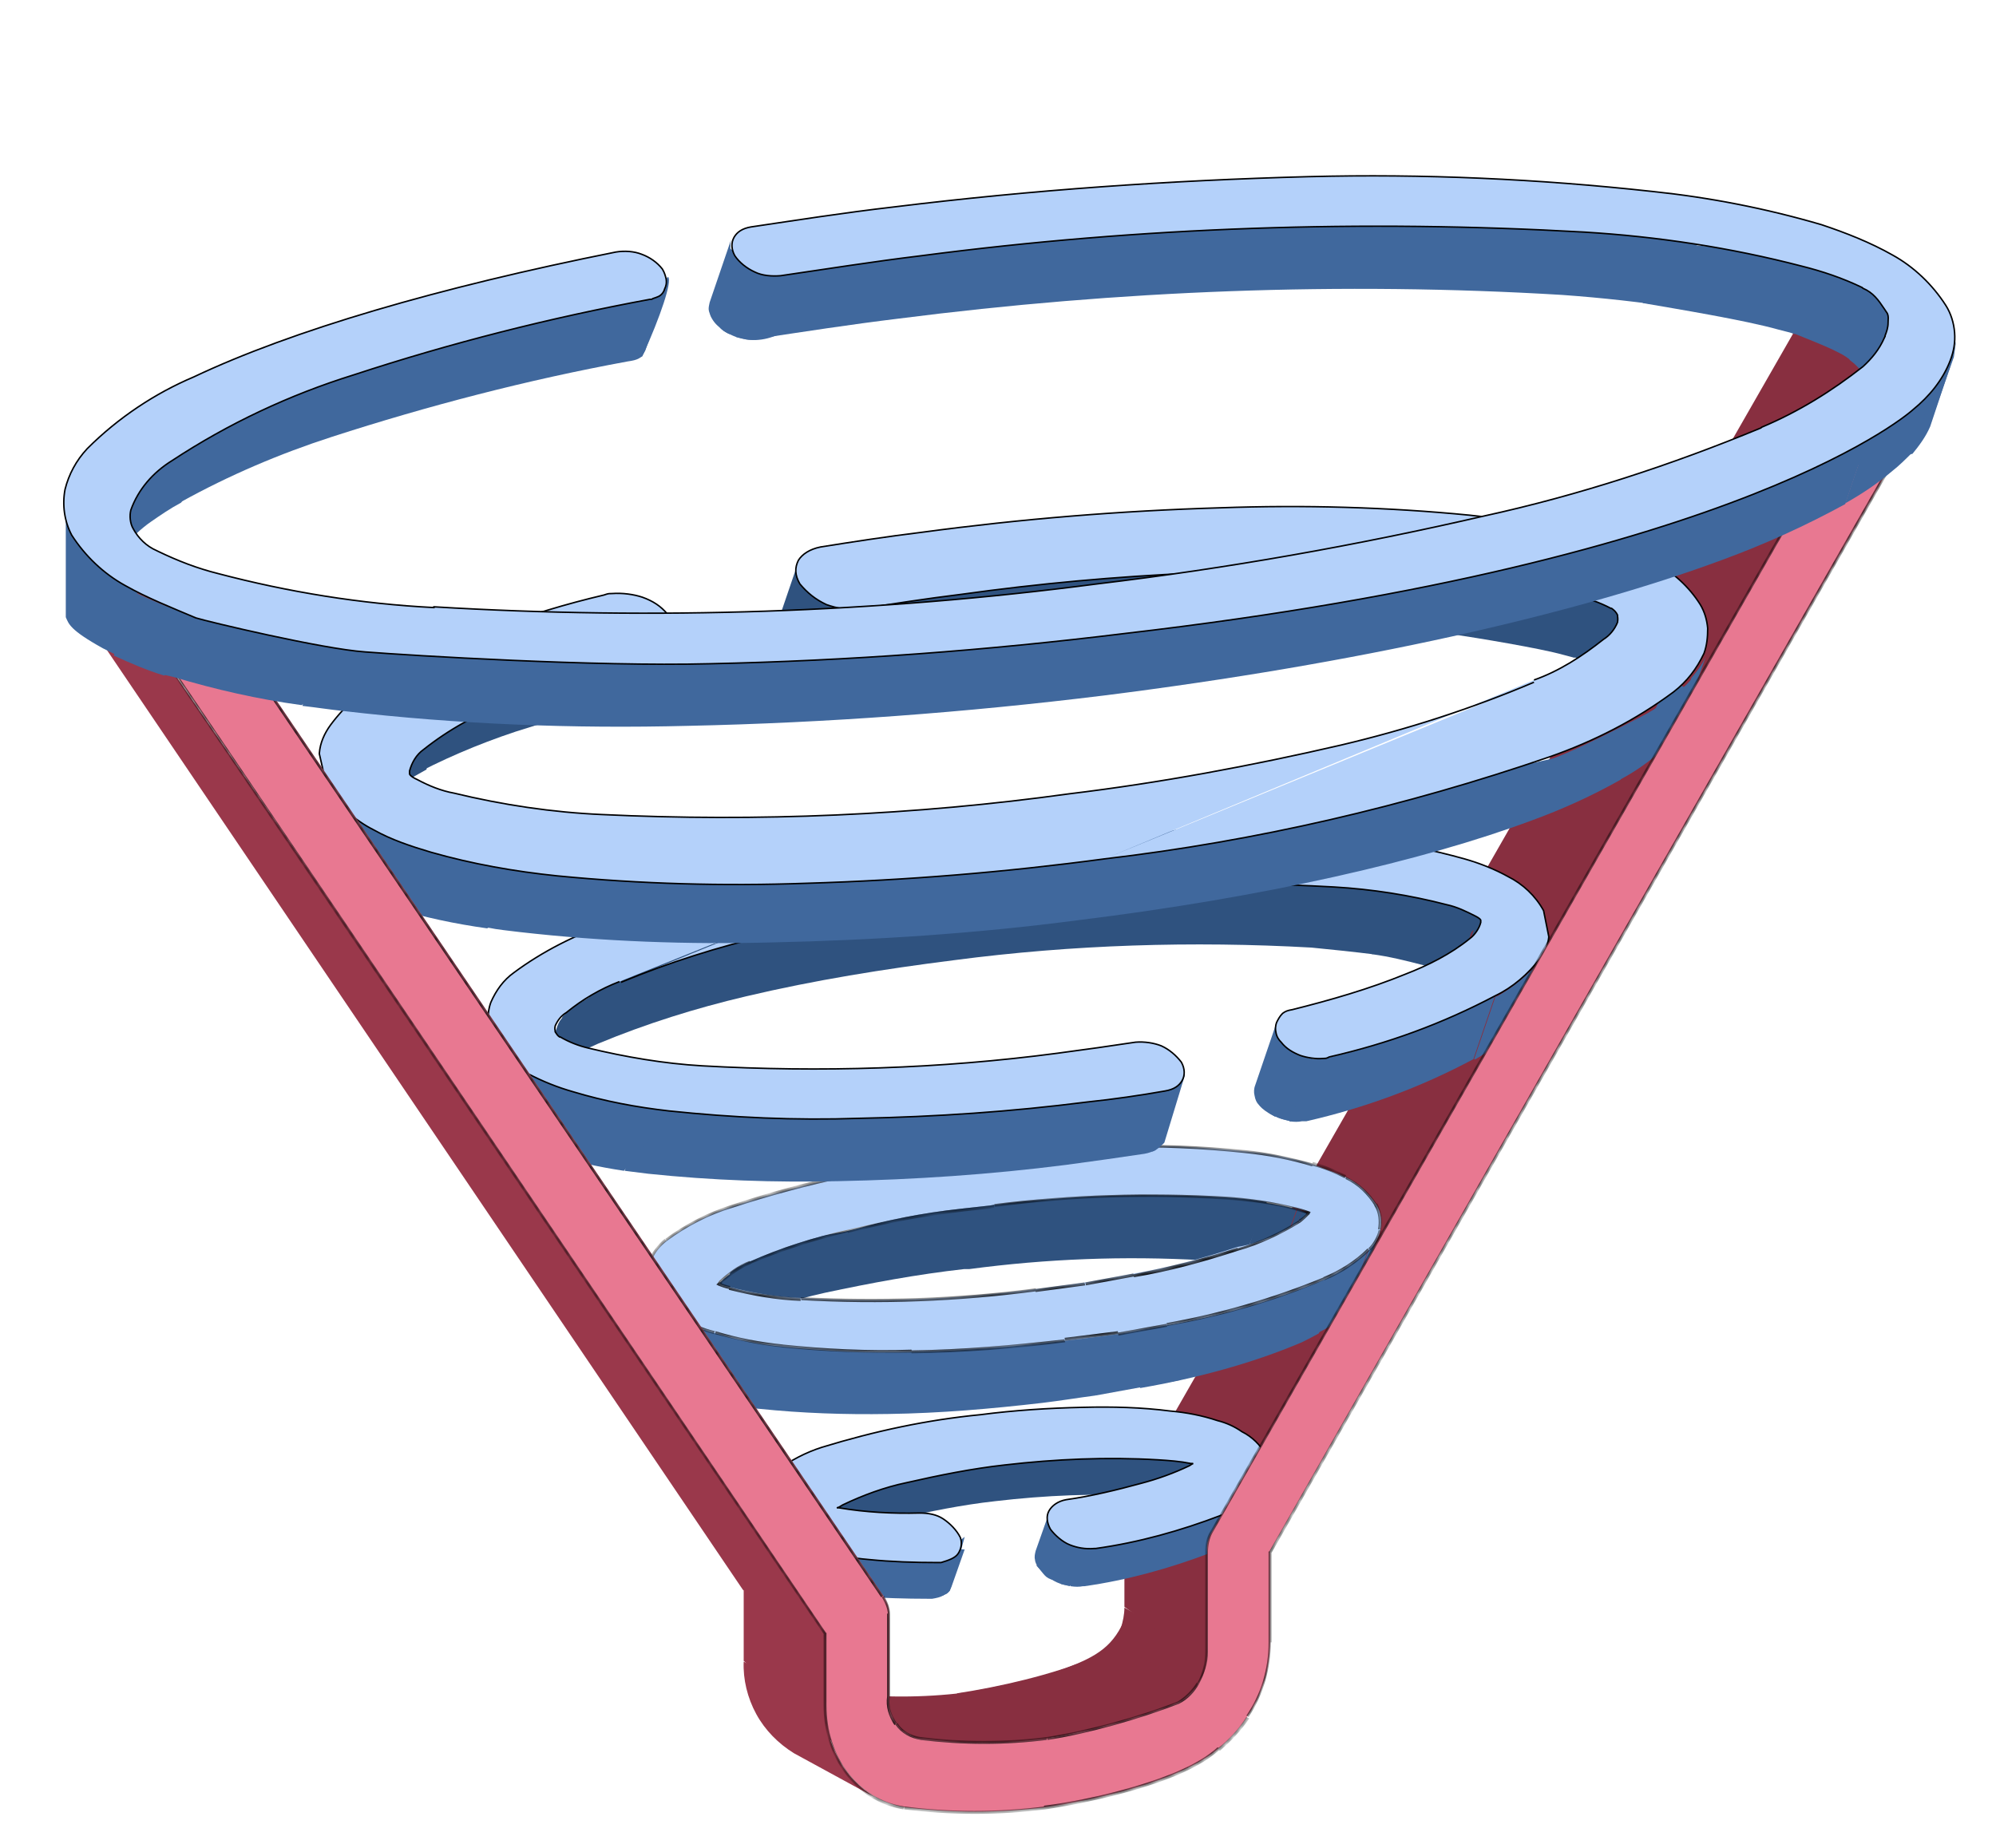 <svg version="1.1" id="Слой_1" xmlns="http://www.w3.org/2000/svg" x="0" y="0" viewBox="0 0 270 250" xml:space="preserve" enable-background="new 0 0 270 250"><style>.st0{fill:#904a5a}.st1{fill:#743c49}.st2{fill:#882f40}.st3{fill:#824351}.st4{fill:#874654}.st5{fill:#8b4857}.st6{fill:#944d5d}.st7{fill:#994f60}.st9{fill:#7d414e}.st10{fill:#40689d}.st11{fill:#2f527f}.st12{fill:#687991}.st13{fill:#65758c}.st15{fill:#5e6d82}.st16{fill:#b4d1fa;stroke:#000;stroke-width:.2}.st20{fill:#9a384b}</style><path class="st0" d="M259.1 48.8l-11-6 11 6z"/><path class="st1" d="M160.7 239.2l-11-6-1.9-8.6 11 6 1.9 8.6z"/><path class="st2" d="M158.9 230.6l-11-6h.2l11 6h-.2m.1-.1l-11-6c.3-.1.6-.3.8-.5l11.1 6c-.2.2-.5.4-.9.5m.9-.5l-11-6c.2-.1.4-.3.6-.5l11 6c-.1.2-.4.4-.6.5z"/><path class="st2" d="M160.5 229.5l-11-6 .6-.6 11 6.1-.6.6"/><path class="st2" d="M153.4 237.2l-10.9-10.9c4.7-1.7 7.4-2.8 9.2-6.3l14.3 5.1c0 .3-12.4 11.9-12.6 12.1z"/><path class="st2" d="M161.7 228.2l-11-6c.2-.3.3-.5.5-.8l11 6c-.2.3-.4.6-.5.8z"/><path class="st2" d="M162.1 227.4l-11-6c.2-.3.3-.7.5-1l11 6c-.1.3-.3.7-.5 1zm.5-1.1l-11-6c.3-.9.5-1.9.5-2.8l11 6c0 .9-.2 2-.5 2.8z"/><path class="st3" d="M253.1 50.8l-11.1-6 .2-.4 11.1 5.9c-.1.1-.1.3-.2.5"/><path class="st4" d="M253.3 50.3l-11-5.9c.1-.1.2-.3.3-.4l11 6-.3.3"/><path class="st5" d="M253.7 50l-11-6c.1-.1.2-.3.4-.4l11.1 6-.5.4"/><path class="st0" d="M254.1 49.5l-11.1-6 .5-.4 11 6-.4.4"/><path class="st6" d="M254.5 49.1l-11-6c.2-.2.4-.3.7-.4l11 6c-.2.2-.5.3-.7.4z"/><path class="st7" d="M255.3 48.7l-11-6c.4-.2.8-.3 1.4-.4.5-.1 1-.1 1.6 0l11 6c-.5-.1-1-.1-1.6 0-.6.1-1 .3-1.4.4z"/><path class="st6" d="M258.2 48.4l-11-6c.2.1.5.1.7.2l11.1 6c-.3 0-.5-.1-.8-.2"/><path class="st0" d="M258.9 48.7l-11-6.1 11 6.1"/><path class="st1" d="M260.4 55.1l-11-6-7.3-4.3 11 6 7.3 4.3z"/><path d="M259.1 48.8c.5.3.9.7 1.3 1.3.3.5.5 1 .7 1.7.1.6.1 1.2 0 1.8s-.3 1.2-.7 1.7l-7.2-4.3c.3-.6.8-1.2 1.5-1.6.6-.4 1.4-.7 2.1-.8.6-.3 1.5-.2 2.3.2z" fill="#cb697f"/><path class="st2" d="M163.8 225.7l-11.7-8.3V204l12.2 4.5-.5 17.2zm.1-18.1l-11-6 89.9-156.9c4.9.7 7.1 2.2 10.6 6.5l-89.5 156.4z"/><path class="st2" d="M163.1 210l-11-6c0-.6.1-1.4.3-2l11 6c-.1.8-.3 1.4-.3 2z"/><path class="st9" d="M163.5 208.1l-11-6 .3-.6 11 6-.3.6z"/><path class="st3" d="M163.8 207.5l-11.1-6 11.2 5.8"/><path class="st10" d="M171.8 200l-1.8 5.1-.1.3 1.8-5.1v-.3"/><path class="st10" d="M171.7 200.3l-1.8 5.1c-.2.5-.5.9-.8 1.4l1.8-5.1c.3-.5.6-1 .8-1.4zm-.8 1.2l-1.8 5.1-.3.3c-.7.6-1.6 1.3-2.4 1.7l1.8-5.1c.8-.5 1.7-1 2.4-1.7l.3-.3"/><path class="st10" d="M168.2 203.6l-1.8 5.1c-.8.5-1.8.9-2.7 1.4-5.5 2.1-11.3 3.7-17 4.5h-.2c-.5.1-1 .1-1.7 0l1.8-6.3c.5.1 1.8.5 2.3.4l-.5.7c5.9-.8 11.6-2.3 17-4.5 1-.3 1.9-.7 2.8-1.3z"/><path class="st10" d="M146.5 209.5l-1.8 5.1-1.2-.3 1.9-5.1c.4.1.8.2 1.1.3"/><path class="st10" d="M145.5 209.2l3.5 4.9c-5.1 1.2-6.9 0-8.6-2.3l4.2-3c.1.2.5.3.9.4z"/><path class="st10" d="M146.6 210.7l-4 3.1c-1.3-.3-1.3-.8-2.4-2l3.2-3.6c.3.2 1.7 1 2 1.3"/><path class="st10" d="M144.9 208.4l-3.1 5c-.5-.4-.9-.8-1.4-1.4-.2-.3-.4-.7-.4-1-.1-.4 0-.8.1-1.2l1.8-5.1c-.1.4.2.5.2.8.1.4.3.8.5 1.2.4.5 1.7 1.3 2.3 1.7z"/><path class="st11" d="M161.4 197.9l-1.8 5.1-1.2-.2 1.8-5.1 1.2.2z"/><path class="st11" d="M161.7 197.4l-3.2 5.3c-.9-.1-2.1-.3-3.3-.3-6.9-.4-13.8-.1-20.6.7-4.5.5-8.9 1.4-13.3 2.4-2.9.6-5.8 1.7-8.5 2.9v-5.3c2.7-1.4 7.3-2.6 10.2-3.2 4.4-1 8.7-2.3 13.2-2.8 6.8-.9 13.7-1.3 20.6-.8 1.3 0 2.4.2 3.3.3"/><path class="st12" d="M114 203.6l-1.8 5.1 1.8-5.1"/><path class="st10" d="M130.5 209.6l-1.8 5.1c-.5 1.2-.9.9-1.2 1.2v-6.7c.3-.2 2.9.6 3 .4z"/><path class="st10" d="M130.5 207.9l-2 7.3c-1.5 1.7-5.2.4-5.4.5l4.1-5.8c.2 0 3.1-1.7 3.3-2z"/><path class="st10" d="M129.5 210.7l-1.8 5.1c-.5.3-1 .4-1.6.5h-.6c-3 0-6.1-.1-9.1-.3l-2.6-.4 1.8-5.1 2.6.3c3 .3 6.1.4 9.1.4h.6c.5 0 1.1-.2 1.6-.5z"/><path class="st10" d="M115.6 210.5l-1.8 5c-1.7-.2-3.2-.6-4.8-1.2l1.8-5.1c1.7.5 3.2.8 5 1.2"/><path class="st12" d="M110.6 209.5l-1.8 5.1 1.8-5.1z"/><path class="st13" d="M110.6 209.5l-1.8 5.1c-.9-.3-1.8-.6-2.6-1l1.8-5.1c.8.3 1.7.6 2.6 1"/><path d="M107.9 208.3l-1.8 5.1c-.6-.3-1.3-.6-1.8-1l1.8-5.1c.6.3 1.2.7 1.8 1z" fill="#617187"/><path class="st15" d="M106.2 207.3l-1.8 5.1h-.1c-.8-.6-1.6-1.5-2.1-2.4-.3-.5-.4-1-.4-1.6 0-.5 0-1.2.2-1.7l1.8-5.1c-.2.5-.2 1.2-.2 1.7.1.5.2 1.2.5 1.6.5.9 1.2 1.8 2.1 2.4z"/><path class="st16" d="M132.6 191.4c4.6-.6 9.3-.9 13.9-1 4-.1 7.9 0 11.8.5 2.2.2 4.3.6 6.4 1.3 1.2.3 2.3.8 3.3 1.5 1.4.7 2.5 1.8 3.2 3.1.3.4.4.9.5 1.5s.1 1-.1 1.6c-.3.8-.7 1.6-1.4 2.1-1.5 1.3-3.1 2.3-5 3-5.5 2.1-11.2 3.7-17 4.5h-.2c-1.2.1-2.3-.1-3.3-.5s-2-1.3-2.6-2.1c-.5-.9-.6-1.8-.2-2.5.4-.7 1.2-1.3 2.3-1.5 3.5-.5 6.8-1.3 10.1-2.2 2.3-.6 4.5-1.4 6.6-2.4l.3-.2.2-.1h-.3c-1.5-.3-2.9-.4-4.5-.5-6.9-.4-13.8-.1-20.7.7-4.5.5-8.9 1.4-13.3 2.4-2.9.6-5.9 1.7-8.6 3l-.5.3-.3.1h.3c3.6.6 7.2.8 10.9.7 1.2 0 2.3.2 3.2.8.9.6 1.8 1.5 2.3 2.5.3.8.1 1.6-.3 2.2-.4.6-1.3.9-2.3 1.2h-.6c-3 0-6.1-.1-9.1-.4-2.5-.2-5.1-.7-7.5-1.5-1.7-.5-3.1-1.3-4.5-2.3-.8-.6-1.6-1.5-2.1-2.4-.3-.5-.5-1-.5-1.7s0-1.2.2-1.8c.4-.8 1-1.7 1.8-2.3 1.9-1.4 4-2.5 6.2-3.2 7.2-2.2 14.2-3.7 21.4-4.4z"/><path class="st11" d="M176.9 164.1l-3 8.5-.8-.3 3-8.5.8.3"/><path class="st11" d="M176.1 163.8l-3 8.5-.6-.2 3-8.5.6.2z"/><path class="st10" d="M186.5 166.9l-3 8.5-.1.4 3-8.5.1-.4zm-.2.5l-3 8.6c-.3.6-.7 1.2-1.2 1.7l3-8.5c.5-.6.8-1.2 1.2-1.8m-1.2 1.6l-3 8.5c-1 1.2-2.3 2.1-3.8 2.8l3-8.5c1.5-.7 2.8-1.6 3.8-2.8z"/><path class="st10" d="M181.4 171.9l-3 8.5c-.7.4-1.5.8-2.3 1.2-6.8 2.9-14.4 4.9-21.9 6.2l3.5-8.5c7.3-1.3 14.5-3.3 21.3-6.2 1-.5 1.7-.8 2.4-1.2z"/><path class="st10" d="M157.8 179.2l1.9 7.5-11.5 2.1 3-8.5 6.6-1.1z"/><path class="st11" d="M175.4 163.6l-3 8.5c-1.5-.4-2.9-.7-4.4-.9l3-8.5c1.5.2 3 .5 4.4.9z"/><path class="st11" d="M171.7 161.8l-3.8 9.3c-1.6-.2-3.3-.4-5.2-.6-10.6-.6-21.1-.2-31.6 1.2h-.7c-6.3.7-12.7 1.9-18.8 3.2-4.5 1-8.9 2.4-13.2 4.3l-1.8.9 2.6-9.5c.5-.3 2.5-1.2 3.1-1.4 4.2-1.8 7.7-1.7 12.1-2.6 6.2-1.5 12.5-3.7 18.9-4.5h.7c10.5-1.4 21-1.4 31.5-.7 2 0 4 0 5.5.2"/><path class="st11" d="M99.9 171.8l-3 8.5c-.8.4-1.7.9-2.3 1.7l2.8-8.5c.6-.6 1.5-1.3 2.3-1.7"/><path class="st12" d="M97.4 173.4l-2.9 8.5 2.9-8.5z"/><path class="st13" d="M97.4 173.4l-3 8.5-.2.2 3-8.5.2-.2z"/><path class="st15" d="M88.1 174.8l-3 8.5c-.3-.6-.5-1.3-.6-1.9-.1-.6 0-1.4.2-2l3-8.5c-.2.6-.3 1.4-.2 2 0 .6.3 1.4.6 1.9"/><path class="st10" d="M161.7 175.9l-13.5 12.9c-2.3.3-4.7.7-7.2 1-6.9.8-13.8 1.4-20.8 1.5-5.9.1-11.7-.1-17.5-.7l-2.2-.2c.2-3.6-4.5-7.7-1.2-10.6l7.3-1.2c5.9.6 13.4.7 19.2.5 6.9-.1 12-.1 18.9-.9 2.5-.3 5.8.3 8.1 0"/><path class="st10" d="M105.7 180.5l-5.2 9.8c-2.3-.3-4.6-.8-6.9-1.5l-.6-.2 2.9-8.5 1.5-.9c2.3.6 3.8 2.3 6.1 2.6m-7.6-1.7l-2.9 8.5c-1-.3-2.1-.7-3-1.3l3-8.5c.9.6 1.9 1 2.9 1.3z"/><path class="st10" d="M93 179l-2.9 8.5-.8-.4c-.4-.2-.8-.5-1.3-.8l3-8.5c.4.3.8.5 1.3.8l.7.4m-2.2-1.3l-3 8.5c-1.2-.7-2.1-1.8-2.7-2.8l3-8.5c.6 1 1.5 2 2.7 2.8"/><path d="M182.1 159.3c1.7.8 3 2.1 4.1 3.7.6 1 .8 2.3.5 3.5-.2.9-.7 1.9-1.5 2.6-1.8 1.7-3.8 3-6 4-6.9 2.9-14 4.9-21.3 6.2l-6.6 1.2c-2.3.3-4.7.6-7.2.9-6.9.8-13.8 1.4-20.7 1.5-5.9.2-11.7-.1-17.5-.7-3.1-.3-6.2-.9-9.1-1.8-1.6-.4-3-1-4.5-1.9-1.7-.8-3-2.1-4-3.7-.4-.6-.6-1.4-.6-2-.1-.7 0-1.5.3-2.1.5-1.2 1.3-2.2 2.2-2.9 2.7-2 5.8-3.6 9-4.6 10.1-3.3 20.6-5.5 31.2-6.6 6.9-.8 13.8-1.4 20.8-1.5 5.9-.2 11.7.1 17.5.7 3.1.3 6.2.9 9.1 1.8 1.3.5 2.8 1 4.3 1.7zm-6.3 5.9c.4-.3.8-.7 1.2-1.2-.3-.1-.8-.3-1.5-.5-3.1-.8-6.4-1.3-9.7-1.5-10.6-.6-20.8-.3-31.3 1l-.6.1-3.6.4c-6.4.7-9.4 1.5-15.7 2.9-4.5 1-8.9 2.4-13.2 4.3-1.5.6-2.9 1.6-4.1 2.6l-.2.3c.5.2.9.4 1.5.5 3.1.8 6.5 1.4 9.7 1.5 10.6.6 21.2.2 31.8-1.2 2.3-.3 4.5-.6 6.7-.9l6.5-1.2c4.8-.8 9.5-2.1 14.1-3.6 3-.5 5.8-1.8 8.4-3.5" fill="#b4d1fa"/><defs><filter id="Adobe_OpacityMaskFilter" filterUnits="userSpaceOnUse" x="87.3" y="154.9" width="99.7" height="28.2"><feColorMatrix values="1 0 0 0 0 0 1 0 0 0 0 0 1 0 0 0 0 0 1 0"/></filter></defs><mask maskUnits="userSpaceOnUse" x="87.3" y="154.9" width="99.7" height="28.2" id="path-65-inside-1_2_"><path d="M182.1 159.3c1.7.8 3 2.1 4.1 3.7.6 1 .8 2.3.5 3.5-.2.9-.7 1.9-1.5 2.6-1.8 1.7-3.8 3-6 4-6.9 2.9-14 4.9-21.3 6.2l-6.6 1.2c-2.3.3-4.7.6-7.2.9-6.9.8-13.8 1.4-20.7 1.5-5.9.2-11.7-.1-17.5-.7-3.1-.3-6.2-.9-9.1-1.8-1.6-.4-3-1-4.5-1.9-1.7-.8-3-2.1-4-3.7-.4-.6-.6-1.4-.6-2-.1-.7 0-1.5.3-2.1.5-1.2 1.3-2.2 2.2-2.9 2.7-2 5.8-3.6 9-4.6 10.1-3.3 20.6-5.5 31.2-6.6 6.9-.8 13.8-1.4 20.8-1.5 5.9-.2 11.7.1 17.5.7 3.1.3 6.2.9 9.1 1.8 1.3.5 2.8 1 4.3 1.7zm-6.3 5.9c.4-.3.8-.7 1.2-1.2-.3-.1-.8-.3-1.5-.5-3.1-.8-6.4-1.3-9.7-1.5-10.6-.6-20.8-.3-31.3 1l-.6.1-3.6.4c-6.4.7-9.4 1.5-15.7 2.9-4.5 1-8.9 2.4-13.2 4.3-1.5.6-2.9 1.6-4.1 2.6l-.2.3c.5.2.9.4 1.5.5 3.1.8 6.5 1.4 9.7 1.5 10.6.6 21.2.2 31.8-1.2 2.3-.3 4.5-.6 6.7-.9l6.5-1.2c4.8-.8 9.5-2.1 14.1-3.6 3-.5 5.8-1.8 8.4-3.5" fill="#fff" filter="url(#Adobe_OpacityMaskFilter)"/></mask><path d="M182.1 159.3l.1-.2-.1.2zm4 3.7l.2-.1-.2.1zm.6 3.4h.2-.2zm-1.5 2.6l.1.1-.1-.1zm-6 4l.1.2-.1-.2zm-21.4 6.2v-.2.2zm-6.6 1.1v.2-.2zm-7.2 1.1v.2-.2zm-20.7 1.4v-.2.2zm-17.6-.7v-.2.2zm-9-1.8l-.1.2.1-.2zm-4.5-1.9l.1-.2-.1.2zm-4-3.6l-.2.1.2-.1zm-.3-4.1l-.2-.1.2.1zm2.1-2.9l-.1-.2.1.2zm9-4.6l.1.2-.1-.2zm31.1-6.6v.2-.2zm20.8-1.5v.2-.2zm17.6.7v.2-.2zm9.1 1.7l-.1.2.1-.2zm-.7 6.6l.2.1.2-.2-.2-.1-.2.2zm-1.5-.5l.1-.2-.1.2zm-9.6-1.5v.2-.2zm-31.3 1.1v.2-.2zm-.6.1v-.2.2zm-3.6.4v.2-.2zm-15.7 2.9v.2-.2zm-13.1 4.2l.1.2-.1-.2zm-4.1 2.7l-.1-.1.1.1zm-.2.2l-.1-.1-.2.2.3.1v-.2zm1.4.6v-.2.2zm9.8 1.4v-.2.2zm31.7-1.1v-.2.2zm6.8-.9v.2-.2zm6.4-1.1v.2-.2zm14.1-3.6l-.1-.2.1.2zm14.6-9.5c1.7.8 3 2.1 4 3.7l.3-.2c-1-1.6-2.4-2.9-4.2-3.8l-.1.3zm3.9 3.6c.6.9.7 2.2.5 3.2l.4.1c.3-1.3.1-2.5-.5-3.6l-.4.3zm.6 3.3c-.2.9-.7 1.8-1.4 2.5l.3.3c.7-.7 1.3-1.7 1.5-2.7l-.4-.1zm-1.5 2.5c-1.7 1.7-3.8 3-6 3.9l.2.4c2.3-.9 4.3-2.3 6.1-4l-.3-.3zm-5.9 3.9c-6.8 2.8-14 4.9-21.3 6.2l.1.4c7.3-1.3 14.5-3.3 21.4-6.3l-.2-.3zm-21.3 6.3l-6.6 1.2.1.4 6.6-1.2-.1-.4zm-6.6 1c-2.3.3-4.7.6-7.2.9l.1.4c2.5-.3 4.9-.6 7.2-.9l-.1-.4zm-7.2 1.1c-6.9.8-13.8 1.4-20.7 1.5v.4c6.9-.1 13.9-.6 20.8-1.5l-.1-.4zm-20.7 1.4c-5.9.2-11.7-.1-17.5-.7v.4c5.9.6 11.7.8 17.6.7l-.1-.4zm-17.4-.7c-3-.3-6.2-.9-9.1-1.8l-.1.4c3 .8 6.1 1.5 9.2 1.8v-.4zm-9.2-1.8c-1.6-.4-3-1-4.4-1.9l-.2.4c1.5.8 2.9 1.5 4.5 1.9-.1 0 .1-.4.1-.4zm-4.4-1.8c-1.6-.8-2.9-2.1-3.9-3.6l-.3.2c.9 1.6 2.4 2.9 4.1 3.8l.1-.4zm-3.9-3.6c-.3-.6-.5-1.3-.6-2h-.4c.1.7.3 1.5.6 2.1l.4-.1zm-.6-1.9c-.1-.7 0-1.4.3-2l-.4-.1c-.3.7-.4 1.5-.3 2.2l.4-.1zm.3-2.1c.4-1.2 1.2-2.1 2.1-2.8l-.3-.3c-.9.8-1.8 1.9-2.2 3l.4.1zm2.1-2.8c2.7-2 5.8-3.6 8.9-4.5l-.1-.4c-3.2 1-6.3 2.6-9 4.6l.2.3zm8.9-4.5c10.1-3.3 20.5-5.5 31.2-6.6v-.4c-10.7 1-21.1 3.2-31.3 6.6l.1.4zm31.1-6.6c6.9-.8 13.8-1.4 20.8-1.5v-.4c-7 .1-13.9.6-20.8 1.5v.4zm20.7-1.5c5.9-.2 11.7.1 17.5.7v-.4c-5.9-.6-11.7-.8-17.6-.7l.1.4zm17.5.7c3 .3 6.2.9 9.1 1.8l.1-.4c-3-.8-6.1-1.5-9.2-1.8v.4zm9.1 1.7c1.6.4 3 1 4.4 1.7l.2-.4c-1.5-.7-2.9-1.4-4.5-1.8l-.1.5zm-1.6 7.7c.4-.3.8-.7 1.3-1.2l-.3-.2c-.3.4-.7.7-1.2 1l.2.4zm1.2-1.5c-.3-.1-.8-.3-1.6-.5l-.1.4c.6.2 1.2.3 1.5.5l.2-.4zm-1.6-.5c-3.2-.8-6.5-1.3-9.7-1.5v.4c3.2.2 6.5.6 9.6 1.5l.1-.4zm-9.7-1.5c-10.6-.6-20.8-.3-31.3 1l.1.4c10.5-1.4 20.7-1.7 31.2-1v-.4zm-31.3 1.1l-.6.1v.4l.6-.1v-.4zm-.6.1l-3.6.4.1.4 3.6-.4-.1-.4zm-3.6.4c-6.4.7-9.5 1.5-15.7 2.9l.1.4c6.2-1.5 9.3-2.1 15.7-2.9l-.1-.4zm-15.7 2.9c-4.5 1-9 2.4-13.2 4.3l.1.3c4.3-1.8 8.7-3.2 13.2-4.3l-.1-.3zm-13.2 4.2c-1.6.6-2.9 1.6-4.1 2.7l.3.3c1.2-1 2.5-2 4-2.6l-.2-.4zm-4.1 2.7l-.2.3.3.3.2-.3-.3-.3zm-.2.6c.5.2 1 .4 1.6.5l.1-.4c-.5-.1-1-.3-1.5-.5l-.2.4zm1.5.6c3.2.8 6.5 1.4 9.7 1.5v-.4c-3.2-.2-6.5-.6-9.7-1.5v.4zm9.8 1.4c10.7.6 21.2.2 31.8-1.2l-.1-.4c-10.6 1.4-21.1 1.7-31.8 1.2l.1.4zm31.7-1.1c2.3-.3 4.5-.6 6.7-.9l-.1-.4c-2.2.3-4.4.6-6.7.9l.1.4zm6.8-.9l6.5-1.2-.1-.4-6.5 1.2.1.4zm6.5-1.1c4.8-.8 9.5-2.1 14.1-3.6l-.1-.4c-4.6 1.5-9.3 2.6-14.1 3.6l.1.4zm14.1-3.6c2.9-.8 5.8-2.2 8.4-3.8l-.2-.3c-2.5 1.6-5.3 2.9-8.3 3.8l.1.3z" mask="url(#path-65-inside-1_2_)"/><path class="st15" d="M200.2 124.9l-2.9 8.5v-.3l2.9-8.5c.1 0 .1.2 0 .3z"/><path class="st10" d="M209.4 127.9l-2.9 8.5c0 .2-.1.3-.2.5l2.9-8.5c.1 0 .1-.2.2-.5zm-.3.7l-2.9 8.5c-.2.4-.4.8-.7 1.3-.3.3-.5.7-.8 1l2.9-8.5c.3-.3.5-.6.8-1s.5-.9.7-1.3zm-1.5 2.2l-2.9 8.5c-1.5 1.6-3.2 2.9-5.1 4h-.2l2.9-8.5h.2c1.8-1 3.6-2.4 5.1-4m-5.4 4l-2.9 8.5c-7.1 3.8-14.7 6.6-22.6 8.4h-.6c-.5.1-1 .1-1.7 0l2.9-8.5c.5.1 1 .1 1.7 0 .2 0 .4-.1.6-.1 8-1.8 15.5-4.6 22.6-8.3z"/><path class="st10" d="M177.5 143.2l-2.9 8.5-1.2-.3 2.9-8.5c.4.2.9.3 1.2.3z"/><path class="st10" d="M176.3 142.9l-2.9 8.5c-.3-.1-.6-.2-.9-.4l2.9-8.5c.3.2.6.3.9.4z"/><path class="st10" d="M175.4 142.6l-2.9 8.5c-.3-.2-.6-.3-.9-.6l2.8-8.4c.2.2.6.4 1 .5"/><path class="st10" d="M176.8 142.1l-2.1 9.6c-2.8-.5-4.1-1.8-4.4-2.2-.3-.3-.5-.7-.6-1.3-.1-.4-.1-.9.1-1.4l2.9-8.5c-.1.4-.1.9 0 1.4.1.4 1.2.6 1.5 1 .3.4.7.8 1.2 1.2"/><path class="st11" d="M200.3 124.5l-2.9 8.5v-.3s0-.1-.3-.3l2.9-8.5.3.3v.3zm-.5-.6l-2.9 8.6-.5-.3-.3-.3 2.9-8.5.4.2.4.3"/><path class="st11" d="M199 123.3l-2.8 8.5c-.7-.3-1.6-.6-2.4-.9l2.9-8.5c.7.2 1.6.5 2.3.9"/><path class="st11" d="M202.2 123.3l-8.6 7.6-1-.3c-2.3-.6-4.7-1.2-7-1.5l-2.4-9.7c2.4.3 10 2 12.3 2.7l.9.3M79.9 134.8l-2.9 8.5c-1.2.6-2.2 1.4-3.1 2.2l-.6.6 2.8-8.6.7-.7c.9-.8 2-1.3 3.1-2z"/><path class="st11" d="M76.2 137.6l-2.9 8.5c-.3.3-.6.7-.8 1.2l2.9-8.5c.2-.5.4-.9.8-1.2m-.9 1.1l-2.9 8.5 2.9-8.5z"/><path class="st10" d="M160.3 145.4l-2.8 9.2c-.2.2-1.2 1.2-1.7 1.2l-1.7-8.1c.2-.2 6.2-2.3 6.2-2.3z"/><path class="st10" d="M159.2 147.1l-2.9 8.5c-.4.2-.9.4-1.5.5-3.3.5-6.9 1-10.6 1.5-10.2 1.3-20.5 2-30.8 2.2-8.6.2-17.1-.1-25.7-1l-3.2-.4 2.9-8.5 3.2.4c8.6.9 17.1 1.3 25.7 1 10.4-.2 20.6-.9 30.8-2.2 3.8-.4 7.2-.9 10.6-1.5.5-.1 1.1-.2 1.5-.5z"/><path class="st10" d="M90.9 150.3l-6.5 8.1c-3.3-.5-6.6-1.2-9.8-2.2l-.6-.2 2.9-8.5.6.2c3.3.9 10.1 2.1 13.4 2.6z"/><path class="st10" d="M79.9 148.1l-6 7.9c-1.5-.5-2.9-1-4.3-1.8l2.9-8.5c1.6.8 6 1.9 7.4 2.4z"/><path class="st10" d="M72.7 145.7l-2.9 8.5-1-.6c-.5-.3-1.2-.6-1.7-1L70 144c.5.4 1 .7 1.7 1l1 .7z"/><path class="st10" d="M70 144.2l-2.9 8.5c-1.4-.9-2.4-2.1-3.2-3.6-.4-.7-.7-1.6-.7-2.4-.1-.8 0-1.7.3-2.5l2.9-8.5c-.3.8-.3 1.7-.3 2.5.1.8.3 1.7.7 2.4.7 1.5 1.8 2.6 3.2 3.6z"/><path class="st11" d="M188.6 120.6l-2.9 8.5c-2.4-.3-5.2-.6-8.3-.9-16.1-.9-32.3-.4-48.3 1.7-9.5 1.2-18.9 2.7-28.2 4.9-6.8 1.6-13.5 3.7-20 6.4-1.4.6-2.7 1.3-4 2l2.9-8.5c1.3-.7 2.6-1.3 4-1.9 6.1-3.6 12.9-5.6 20-6.5 9.3-2.1 18.7-3.8 28.2-4.8 16-2.1 32.3-3.2 48.4-2.3 3.8-1.2 6.2.2 8.1 1.5"/><path class="st16" d="M128.5 114.8c-15.7 1.7-31.2 5.1-46.1 10.1-4.6 1.6-9 3.8-12.9 6.7-1.4 1-2.4 2.4-3.1 4-.3.8-.4 1.7-.4 2.6.1.8.3 1.7.7 2.5 1.2 1.9 2.8 3.5 4.8 4.6 1.9 1 3.9 1.8 6 2.4 4.3 1.3 8.6 2.1 13 2.6 8.6.9 17.1 1.3 25.7 1 10.4-.2 20.6-.9 30.8-2.2 3.8-.4 7.2-.9 10.6-1.5 1.2-.2 1.9-.7 2.3-1.4.4-.7.4-1.6-.1-2.5-.7-.9-1.6-1.7-2.7-2.2-1-.4-2.3-.6-3.5-.5-3.3.5-6.8 1-10.6 1.5-15.9 2.1-32 2.6-48 1.7-5.2-.3-10.4-1.2-15.4-2.4-1.3-.3-2.6-.8-3.8-1.5h-.1c-.3-.2-.4-.4-.6-.7v-.1c0-.1-.1-.3 0-.7.3-.7.8-1.4 1.5-1.8 2.2-1.8 4.6-3.2 7.2-4.2m44.7-18c10.2-1.3 20.5-2 30.8-2.2 8.6-.2 17.1.1 25.7 1 4.4.5 8.8 1.4 13.1 2.6 2.1.6 4.1 1.4 5.9 2.4 2 1 3.7 2.6 4.8 4.6l.7 3.5v.1c-.1 1-.5 2.1-1.2 2.9-1.6 2.1-3.7 3.9-6 5-7.2 3.8-14.6 6.5-22.5 8.3l-.2.1c-.2.1-.4.1-.6.1-1 .1-2.2-.1-3.1-.4-1-.4-1.9-.9-2.6-1.8-.3-.3-.6-.7-.7-1.3-.1-.4-.1-.9.1-1.4.2-.4.4-.8.8-1.2.4-.3.7-.4 1.3-.5 5.2-1.3 10.4-2.8 15.3-4.8 3.1-1.2 6.1-2.7 8.7-4.8.7-.5 1.3-1.4 1.5-2.2v-.3s0-.2-.8-.6c-1.2-.6-2.4-1.2-3.8-1.5-5-1.3-10.1-2.1-15.3-2.4-16.1-.9-32.3-.4-48.3 1.7-9.5 1-18.9 2.7-28.1 4.8-6.8 1.6-13.5 3.7-20 6.4"/><path class="st2" d="M141.6 235.2l-12.2-6.1c5.9-.9 12.8-2.5 18.2-4.7l11 6c-5.5 2.3-11.1 3.9-17 4.8zm-18.8-.5l-11-6h.2l11 6h-.2z"/><path class="st2" d="M122.9 234.8l-11-6 .9.3 11 6-.9-.3z"/><path class="st2" d="M123.8 235.1l-11-6.1h.6c5.6.7 11.5.7 17.1 0l13.1 7c-5.8.7-14.4 1.9-20.1 1.2l.3-2.1"/><path class="st10" d="M225.9 91.9l-6.7 13.6c-3.9 2.2-7.9 4-12 5.5-14.8 5.5-36.2 10.4-61.4 13.5-13.7 1.8-27.5 2.7-41.3 3-11.4.3-22.8-.1-34.2-1.4-1.5-.2-2.9-.3-4.3-.6L62.3 115c1.4.2 9.3 1.6 10.9 1.7 11.4 1.3 23 1.9 34.4 1.5 14.7-2.6 28-3.9 40.8-3.7 25.2-5.6 46.9-8.4 61.7-11.9 4.2-1.5 14.6-7 18.5-9.2"/><path class="st20" d="M118.4 243.2l-11-6c-2.1-1.3-3.9-3.1-5.1-5.3-1.2-2.2-1.8-4.7-1.7-7.1l11.1 6c-.1 2.5.5 4.9 1.7 7.1 1.1 2.2 2.9 4 5 5.3"/><path class="st10" d="M231 88.3l-2.9 8.5-.1.4-.1.3 2.9-8.6.1-.3.1-.3m-.3.6l-2.9 8.5c-.5 1-1.2 2-1.9 2.8l2.9-8.5c.7-.8 1.4-1.7 1.9-2.8z"/><path class="st10" d="M228.8 91.9l-2.9 8.5c-.6.6-1.3 1.3-2 1.9-1.6 1.3-3.1 2.3-4.8 3.2L222 97c1.7-.9 3.3-2.1 4.8-3.2.7-.6 1.4-1.2 2-1.9zM79.9 117l-14 8.6c-4.3-.6-8.6-1.5-12.8-2.8l-.9-.3 2.9-8.5.9.3c4.5.2 10-2.8 13.8-.3"/><path class="st10" d="M61.1 115.5l-8.8 6.9c-1.8-.5-3.6-1.3-5.2-2.1l2.5-8.8c4.4 1.9 6.9 2.9 11.5 4z"/><path class="st10" d="M50 111.6l-2.9 8.6c-.5-.2-.9-.5-1.4-.7-.7-.4-1.4-.8-2-1.3l2.9-8.5c.6.4 1.4.9 2 1.3.5.2.9.4 1.4.6"/><path class="st11" d="M222.3 86.9l-3.5 6.9c.1-.2.2-.5.2-.8 0-.3-.1-.5-.2-.8-.2-.4-2.4-.9-2.8-1.3 1-1.5 1.3-3.9-.5-12.7.4.2 8.4 4.8 8.6 5.1.1.3-.5 2.6-.5 2.8s-.4 1.5-.5 1.7"/><path class="st11" d="M220.8 82.7l-2.9 8.5c-.3-.2-.5-.4-.8-.5l2.9-8.5c.2.1.5.3.8.5zm-.9-.7l-2.9 8.5-3.3-2 5.5-6.9c.3.1.5.3.7.4"/><path class="st11" d="M219.3 81.7l-2.9 8.5c-1-.5-6.7-2.4-7.8-2.7l7.4-7c1.2.4 2.3.8 3.5 1.4"/><path class="st11" d="M215.8 80.4L213 89l-1.5-.4c-3.2-.9-11.7-2.3-15.1-2.8l8.1-7.7c3.3.5 6.7 1.2 9.9 2.1l1.4.2"/><path class="st11" d="M204.4 77.9l-2.9 8.5c-3.3-.5-7-.9-11.1-1.3-21.7-1.3-43.5-.4-65 2.4-4.8.6-9.4 1.3-13.9 2l2.9-8.5c4.5-.6 9.1-1.4 13.9-2 21.6-4.2 43.4-3.7 65.2-2.4 4.1.3 7.7.7 11.1 1.3"/><path class="st11" d="M114.4 80.9l-2.8 8.5c-.6.1-1.2.1-1.8 0l2.9-8.5c.7.1 1.2.1 1.7 0m-1.8 0l-2.9 8.5-1.3-.3 2.9-8.5c.6.1.9.2 1.3.3z"/><path class="st11" d="M111.5 80.6l-2.9 8.5c-.3-.1-.6-.2-.9-.4l2.9-8.5.9.4z"/><path class="st11" d="M110.6 80.2l-2.9 8.5c-.3-.1-.6-.3-.9-.5l2.9-8.5.9.5z"/><path class="st11" d="M154.1 75.4l-47.3 12.8c-.5-.4-1-.9-1.4-1.5-.2-.3-.3-.7-.4-1-.1-.3 0-.7.1-1.2L108 76c-.1.4-.1.7-.1 1.2.1.4.2.7.4 1 .3.5 1.6 1 2.2 1.5m-7.6 3l-2.9 8.5c-.4.2-.8.3-1.3.4-9.8 1.9-19.4 4.3-29 7.4-5.1 1.7-10 3.8-14.6 6.3l2.9-8.5c4.7-2.6 9.6-4.7 14.6-6.3 9.5-3.1 19.1-5.5 29-7.4.5-.1.9-.2 1.3-.4z"/><path class="st11" d="M58 96.9l-.3 7.2c-1 .6-4.6 2.5-5.5 3.2-.8.6-1.7 1.4-2.4 2.1l2.9-8.4c.4-1.2 1.2-2 2.4-2.2.9-.7 1.8-1.3 2.9-1.9m-5.4 4.1l-2.9 8.5c-.4.5-.8 1-1.2 1.7l2.9-8.5c.3-.6.7-1.2 1.2-1.7z"/><path class="st11" d="M51.5 102.6l-2.9 8.5-.1.3 2.8-8.5.2-.3"/><path d="M115.8 219l-11-6 3.8-3 11 6-3.8 3z" fill="#9c5061"/><path class="st16" d="M149.4 116.2c20.5-2.4 40.7-7.1 60.2-13.8 6-2.1 11.7-5 16.8-8.8 1.8-1.4 3.1-3.1 4.1-5.2.4-1.1.5-2.2.5-3.4-.1-1.1-.4-2.2-1-3.2-1.5-2.4-3.7-4.4-6.4-5.9-2.5-1.3-5.1-2.2-7.8-3-5.6-1.6-11.2-2.6-17-3.2-11.2-1.1-22.5-1.4-33.7-1-13.5.4-26.9 1.5-40.3 3.3-4.9.6-9.4 1.3-13.8 2-1.5.3-2.5 1-3 1.8-.5 1-.5 2 .2 3.2 1 1.2 2.1 2.1 3.6 2.8 1.4.5 3 .8 4.5.6 4.4-.7 8.9-1.4 13.8-2 20.8-2.9 41.8-3.8 62.8-2.8 6.8.3 13.6 1.3 20.1 2.9 1.6.4 3.4 1 4.9 1.8h.1c.4.3.6.5.8.9v.1c0 .1.1.4 0 .9-.4 1-1.1 1.8-1.9 2.3-2.9 2.3-6 4.3-9.4 5.5m-58.1 24.2c-13.4 1.8-26.8 2.9-40.3 3.3-11.2.4-22.4.1-33.7-1-5.8-.6-11.5-1.6-17.1-3.2-2.7-.8-5.4-1.7-7.7-3-2.6-1.3-4.8-3.3-6.4-5.9l-1-4.4v-.1c.1-1.4.7-2.7 1.5-3.8 2-2.7 4.7-5.1 7.7-6.6 9.4-5 19.1-8.6 29.3-11l.3-.1c.3-.1.5-.1.8-.1 1.4-.1 2.9.1 4.1.5 1.4.5 2.5 1.2 3.4 2.3.4.4.8.9 1 1.6.1.5.1 1.2-.1 1.8s-.5 1.1-1.1 1.5c-.5.4-1 .6-1.6.7-6.8 1.7-13.5 3.8-19.9 6.4-4.1 1.5-7.9 3.6-11.3 6.3-1 .7-1.6 1.8-1.9 2.9v.4s0 .3 1.1.8c1.5.8 3.2 1.5 4.9 1.8 6.6 1.6 13.3 2.6 20 2.9 21.1 1 42.3.1 63.2-2.8 12.4-1.5 24.7-3.8 36.8-6.6 8.9-2.1 17.6-4.9 26.1-8.5"/><path class="st20" d="M114.5 237.4l-13.9-12.7v-9.6l13.9 4.5v17.8z"/><path class="st20" d="M113.2 222l-12.7-6.9L12.4 84.9l11 6L113.2 222z"/><path class="st5" d="M24.4 84.3l-11-6 .1-.1 11 5.9s-.1 0-.1.2"/><path class="st0" d="M24.5 84.1l-11-6 .5-.4 11 6c-.2.2-.3.3-.5.4"/><path class="st6" d="M25 83.8l-11-6c.2-.1.4-.3.6-.3l11 6c-.1 0-.4.2-.6.3z"/><path class="st7" d="M25.7 83.4l-11-6c.4-.2.7-.3 1.2-.3.5-.1 1-.1 1.5 0l11.1 6.1c-.5-.1-1-.1-1.5 0-.6 0-.9.2-1.3.2"/><path class="st6" d="M28.4 83.2l-11-6c.2.1.5.1.7.2l11 6c-.3-.1-.5-.2-.7-.2z"/><path class="st0" d="M29 83.4l-11-6 11 6h-.1.1z"/><path d="M253.2 50.9l-89.3 156.4c-.5.8-.7 1.8-.6 2.7v13.5c0 1.5-.3 2.9-1.2 4.2-.6 1-1.6 2-2.7 2.6-5.3 2.1-12.4 4-17.8 4.9-5.6.7-11.5.7-17.1 0-1.4-.2-2.5-.9-3.2-2-.8-1-1.2-2.4-1-3.7v-11.2c0-.8-.4-1.7-.8-2.4l-89-131.3c-.4-.5-.9-1-1.6-1.3-.6-.3-1.4-.4-2-.3-.9.1-1.8.6-2.4 1.3-.9.7-1.6 1.9-1.8 3-.2 1.3.1 2.5.8 3.5L111.7 221v9.6c0 7.1 4.3 12.8 10.7 13.9 6.3.8 12.8.8 19 0 6.7-1 18.4-3.5 23.6-8.1 1.5-1.3 2.7-2.6 3.8-4.3 2-3 3-6.5 3-10v-12.3L260.3 55l-7.1-4.1z" fill-rule="evenodd" clip-rule="evenodd" fill="#e87891"/><defs><filter id="Adobe_OpacityMaskFilter_1_" filterUnits="userSpaceOnUse" x="22.4" y="50.6" width="238.1" height="194.9"><feColorMatrix values="1 0 0 0 0 0 1 0 0 0 0 0 1 0 0 0 0 0 1 0"/></filter></defs><mask maskUnits="userSpaceOnUse" x="22.4" y="50.6" width="238.1" height="194.9" id="path-131-inside-2_2_"><path d="M253.2 50.9l-89.3 156.4c-.5.8-.7 1.8-.6 2.7v13.5c0 1.5-.3 2.9-1.2 4.2-.6 1-1.6 2-2.7 2.6-5.3 2.1-12.4 4-17.8 4.9-5.6.7-11.5.7-17.1 0-1.4-.2-2.5-.9-3.2-2-.8-1-1.2-2.4-1-3.7v-11.2c0-.8-.4-1.7-.8-2.4l-89-131.3c-.4-.5-.9-1-1.6-1.3-.6-.3-1.4-.4-2-.3-.9.1-1.8.6-2.4 1.3-.9.7-1.6 1.9-1.8 3-.2 1.3.1 2.5.8 3.5L111.7 221v9.6c0 7.1 4.3 12.8 10.7 13.9 6.3.8 12.8.8 19 0 6.7-1 18.4-3.5 23.6-8.1 1.5-1.3 2.7-2.6 3.8-4.3 2-3 3-6.5 3-10v-12.3L260.3 55l-7.1-4.1z" fill-rule="evenodd" clip-rule="evenodd" fill="#fff" filter="url(#Adobe_OpacityMaskFilter_1_)"/></mask><path d="M163.9 207.3l-.2-.1.2.1zm89.3-156.4l.1-.2-.2-.1-.1.2.2.1zM163.1 210h.2-.2zm0 13.5h-.2.2zm-1.1 4.2l-.2-.1.2.1zm-2.6 2.7l.1.2-.1-.2zm-17.8 4.8v.2-.2zm-17.1 0v.2-.2zm-3.3-2l.2-.1-.2.1zm-1-3.7h.2-.2zm0-11.1h-.2.2zm-.9-2.4l.2-.1-.2.1zM30.4 84.7l.2-.1-.2.1zm-1.6-1.3l-.1.2.1-.2zm-2-.3v-.2.2zm-2.4 1.2l.1.2-.1-.2zm-1.8 3.1h-.2.2zm.8 3.5l.2-.1-.2.1zm88.2 130.2h.2v-.2l-.2.2zm10.7 23.5v.2-.2zm19 0v.2-.2zm23.6-7.9l.1.2.1-.1-.1-.1h-.1zm0-.1l-.1-.2-.1.1.1.1h.1zm3.9-4.2l-.2-.1.2.1zm3-10.2h.2-.2zm0-12.2l-.2-.1v.1h.2zm88.5-155l.2.1V55l-.2-.1v.1zM164 207.4L253.3 51l-.3-.2-89.3 156.4.3.2zm-.6 2.6c0-.9.2-1.9.6-2.6l-.3-.2c-.5.8-.7 1.9-.7 2.8h.4zm0 13.5V210h-.4v13.5h.4zm-1.2 4.3c.7-1.3 1.2-2.8 1.2-4.3h-.4c0 1.5-.3 2.8-1 4.1l.2.2zm-2.7 2.7c1.2-.6 2.1-1.6 2.7-2.7l-.3-.2c-.6 1-1.6 2-2.6 2.6l.2.3zm-.2-.3c-5.3 2.1-12.4 4-17.7 4.8l.1.4c5.3-.8 12.4-2.8 17.8-4.9l-.2-.3zm-17.7 4.8c-5.6.7-11.4.7-17 0l-.1.4c5.8.7 11.5.7 17.1 0v-.4zm-17.1 0c-1.3-.2-2.4-.8-3.1-1.9l-.3.2c.8 1.2 2.1 1.9 3.5 2.1v-.4zm-3.2-1.9c-.7-1-1.2-2.3-.9-3.6h-.4c-.2 1.4.2 2.7 1 3.9l.3-.3zm-.9-3.6v-11.2h-.4v11.2h.4zm0-11.1c0-.9-.4-1.8-.8-2.5l-.3.2c.4.7.8 1.5.8 2.3h.3zm-.9-2.5l-89-131.3-.3.2 89 131.3.3-.2zM30.6 84.6c-.4-.6-.9-1-1.7-1.4l-.2.4c.6.3 1.2.7 1.5 1.3l.4-.3zm-1.7-1.4c-.6-.3-1.5-.4-2.1-.3l.1.4c.6-.1 1.4 0 1.9.2l.1-.3zm-2.1-.3c-.9.1-1.9.6-2.5 1.4l.3.3c.6-.6 1.5-1 2.3-1.2l-.1-.5zm-2.5 1.2c-1 .8-1.7 2-1.9 3.2l.4.1c.2-1.2.8-2.2 1.7-2.9 0 .1-.2-.4-.2-.4zm-1.9 3.3c-.2 1.3.1 2.6.8 3.7l.3-.2c-.6-.9-.9-2.2-.7-3.3 0-.1-.4-.2-.4-.2zm.9 3.6l88.2 130.2.3-.2L23.6 90.7l-.3.3zm88.1 130.1v9.6h.4v-9.6h-.4zm0 9.6c0 7.1 4.3 13 10.8 14.1l.1-.4c-6.3-1-10.5-6.7-10.5-13.7h-.4zm10.9 14.1c6.4.8 12.8.8 19.1 0l-.1-.4c-6.3.8-12.7.8-19 0v.4zm19.1 0c3.3-.5 7.9-1.4 12.3-2.7 4.4-1.3 8.7-3 11.3-5.4l-.3-.3c-2.5 2.3-6.8 4-11.2 5.3-4.4 1.3-9 2.2-12.3 2.6l.2.5zm23.7-8.2l-.4.2.4-.2zm3.5-4.3c-1 1.6-2.3 3-3.8 4.2l.3.3c1.5-1.3 2.8-2.7 3.9-4.3l-.4-.2zm3-10.1c0 3.6-1 7-3 9.9l.3.2c2-3 3-6.6 3-10.1h-.3zm0-12.2v12.2h.4v-12.3h-.4v.1zm88.5-155.1l-88.4 155 .3.2 88.4-154.9-.3-.3zm-7-3.8l7.1 4.1.2-.3-7.1-4.1-.2.3z" mask="url(#path-131-inside-2_2_)"/><path d="M23.4 90.9l-11-6.1c-.5-.6-.7-1.3-.8-2.1-.1-.7 0-1.6.3-2.2l11 5.9c-.3.7-.4 1.5-.3 2.2 0 .9.3 1.6.8 2.3" fill="#793e4b"/><path class="st9" d="M22.8 86.5l-11-6c.1-.2.2-.5.3-.7l11 6.1-.3.6"/><path class="st3" d="M23.2 85.9l-11-6.1c0-.2.2-.4.3-.6l11 6.1c0 .2-.2.4-.3.6z"/><path class="st4" d="M23.5 85.3l-11-6.1.4-.5 11 6.1-.4.5z"/><path class="st5" d="M23.9 84.9l-11-6.1.4-.4 11 6c-.1.2-.3.3-.4.5z"/><path class="st0" d="M24.3 84.5l-11-6.1 11 6.1"/><path class="st10" d="M255.8 45l-3.6 8.7c.2-.5.3-1 .3-1.6s-.2-1-.4-1.5l2.6-9.8c.2.4 1.3 2.1 1.4 2.6 0 .6-.1 1.1-.3 1.6z"/><path class="st10" d="M255 42.2l-2.9 8.5c-.5-.8-1.2-1.5-1.9-2l.2-12.3c.8.5 4.1 5 4.6 5.8z"/><path class="st10" d="M253.2 40.2l-2.9 8.5c-.4-.3-.8-.6-1.4-.9l-1-.5 2.9-8.5c.4.2.7.3 1 .5.4.3.9.6 1.4.9z"/><path class="st10" d="M260.3 41.1l-12.4 6.2c-1.6-.8-12-4.9-13.7-5.5l11.7-5c1.6.5 12.7 3.5 14.4 4.3z"/><path class="st10" d="M250.2 35.4l-7.4 9.8c-.6-.2-1.4-.4-2.2-.6-4.6-1.3-13.8-2.8-18.4-3.6l7.4-7.8c4.7.6 8.5-1.3 13.1 0 .7.1 6.8 1.9 7.5 2.2z"/><path class="st10" d="M229.6 33.1l-2.9 8.5c-4.6-.7-9.8-1.3-15.4-1.7-29.9-1.8-60-.6-89.7 3.2-6.6.8-13 1.8-19 2.7l2.9-8.5c6.2-.9 12.4-1.9 19-2.7 29.7-3.9 60-6.1 89.9-4.3 5.6.5 10.6 2.2 15.2 2.8zm-124.1 4.3l-2.9 8.5c-.6.1-1.2.1-1.8 0l2.9-8.5c.6.1 1.2.1 1.8 0z"/><path class="st10" d="M103.8 37.4l-2.9 8.5-1.3-.3 2.9-8.5 1.3.3z"/><path class="st10" d="M113.3 39.8c-5.5 4-8.8 7.4-13.7 5.8-.3-.1-2-.8-2.2-1.3l4.2-7.6c.3.2.6.3.9.4"/><path class="st10" d="M101.6 36.7l-2.9 8.5c-.3-.1-.6-.3-.9-.5l2.9-8.5c.2.2.6.3.9.5z"/><path class="st10" d="M111 35.6l-13.3 9c-.5-.4-1-.8-1.4-1.5-.2-.3-.3-.7-.4-1-.1-.4 0-.7.1-1.2l2.9-8.5c-.1.4-.1.7-.1 1.2.1.4.9.1 1.2.5.3.5 1 .6 1.6 1m-11.4 3.8l-2.9 8.5c-.1.2-.2.4-.4.6l3-8.5c.2-.2.3-.4.3-.6"/><path class="st10" d="M89.9 39.4L87 47.9c-.2.2-.4.4-.6.5l2.9-8.5c.1-.1.3-.3.6-.5z"/><path class="st10" d="M90.1 37.7c.1 0 .2-.3.3-.2.5.6-1 5.2-3.5 10.7-.4.2-.5.5-2 .7-13.6 2.5-27 6-40 10.2-7.1 2.3-13.9 5.2-20.4 8.8l2.9-8.5c6.5-3.6 13.2-8.1 20.3-10.2 13.1-4.3 25.6-7.4 39.2-9.9.4-.1 2.7-1.4 3.2-1.6z"/><path class="st10" d="M33 55.7L24.5 68c-1.5.8-2.8 1.7-4.1 2.6s-2.4 2-3.5 3.1l2.2-9.9c1-1.2 2.2-2.2 3.5-3.1 1.4-.9 3.5-.4 4.8-1.3"/><path class="st10" d="M19.9 65.2L17 73.8c-.7.7-1.4 1.7-1.8 2.6l2.9-8.5c.5-1 1.1-1.8 1.8-2.7z"/><path class="st10" d="M18.1 67.8l-2.9 8.5-.1.5 2.9-8.5c-.1-.1-.1-.3.1-.5m246.2-19.5l-3 8.5c0 .2-.1.3-.2.5-.1.1-.1.3-.2.4l2.9-8.5c.1-.1.1-.3.2-.4.1-.1.5-2.5.6-2.6"/><path class="st10" d="M264.2 48.4l-3.1 9.3c-.6 1.4-1.5 2.6-2.4 3.7l-20.8 4.3c1-1 25.8-17.6 26.5-18.9"/><path class="st10" d="M261.5 52.8l-2.9 8.5c-.8.8-1.7 1.7-2.6 2.4-2 1.7-4.1 3.1-6.4 4.4l2.9-8.5c2.2-1.3 4.4-2.6 6.4-4.3 1-.7 1.8-1.5 2.6-2.5"/><path class="st10" d="M252.5 59.7l-2.9 8.5c-5.3 2.9-10.8 5.4-16.5 7.5-20.2 7.5-49.6 14.1-83.8 18.4-18.7 2.3-37.4 3.7-56.2 4.1-15.6.4-31.2-.2-46.6-2-1.9-.2-3.8-.5-5.6-.7l2.9-8.5c1.8.3 3.8.5 5.6.7C64.9 89.4 80.5 90 96 89.6c18.8-.4 37.5-1.8 56.2-4.1 34.3-4.2 63.7-10.8 83.8-18.3 5.8-2.1 11.3-4.6 16.5-7.5z"/><path class="st10" d="M55.5 85.3L40.8 95.4c-5.9-.8-11.6-2.1-17.3-3.8l-1.3-.3 2.9-8.5 1.3.4c6.8-.6 12.4.9 17.3 3.8"/><path class="st10" d="M33 82.6l-10.8 8.8c-2.3-.7-4.6-1.7-6.8-2.7l2.9-8.5c2.2 1 4.4 2 6.8 2.7"/><path class="st10" d="M18.6 80.1l-2.9 8.5-1.8-.9c-4.5-2.5-4.6-3.3-5-4.2V68.1"/><path class="st16" d="M120.9 28c-6.9.8-13.2 1.8-19.3 2.7-1.2.2-1.9.7-2.3 1.4-.4.7-.4 1.6.1 2.5.6.9 1.6 1.7 2.7 2.2 1 .5 2.3.6 3.5.5 6.2-.9 12.4-1.9 19-2.7 29.8-3.9 59.8-4.9 89.7-3.2 9.9.6 19.8 2.1 29.4 4.6 2.8.7 5.5 1.6 8.2 2.9l.1.1c1.4.6 2.1 1.6 2.9 2.8l.2.3.2.3c.2.5.1.7.1 1.3 0 .6-.2 1.2-.4 1.7v.1l-.1.2c-.7 1.6-1.7 2.8-2.9 3.9-4.2 3.3-8.7 6.1-13.7 8.2l-.1.1c-12.1 5-24.6 9.1-37.4 11.9-17.3 4-34.8 7.1-52.4 9.2-29.8 3.9-59.8 4.9-89.7 3.1v.1c-9.9-.5-19.7-2.1-29.2-4.6-2.8-.7-5.4-1.7-8.1-3l-.2-.1c-1.4-.6-2.5-1.7-3.2-3-.4-.7-.5-1.7-.3-2.5 1-2.8 3-5.1 5.6-6.7 7.6-5 15.9-8.9 24.6-11.6 13.1-4.3 26.5-7.7 40-10.2h.1c.1 0 .2 0 .3-.1.3-.1.6-.2.8-.3.4-.2.7-.6.8-1 .2-.4.3-.8.2-1.4-.1-.4-.2-.8-.5-1.3-.7-.9-1.7-1.6-2.8-2-1-.4-2.3-.5-3.5-.3-24 4.8-43.8 10.6-57.1 16.9-5.2 2.2-10.2 5.5-14.4 9.7-1.5 1.6-2.5 3.5-3 5.5-.4 2.1-.1 4.3.9 6.2 1.8 2.8 4.3 5.2 7.2 6.8 3 1.7 6.3 3 9.6 4.4 1.6.5 17.1 4.2 22.9 4.6 6.4.5 31.1 2 46.6 1.6 18.8-.4 37.5-1.8 56.2-4.1 84.4-9.8 106.6-30.3 106.6-30.3 2.2-1.8 4-4 5-6.6.5-1.3.7-2.5.6-3.8-.1-1.3-.5-2.6-1.2-3.7-1.8-2.8-4.3-5.2-7.2-6.8-3-1.7-6.3-3-9.6-4.1-7.5-2.2-15.2-3.7-22.9-4.5-15.5-1.7-30.9-2.4-46.5-2-18.8.5-37.4 1.8-56.1 4.1"/></svg>